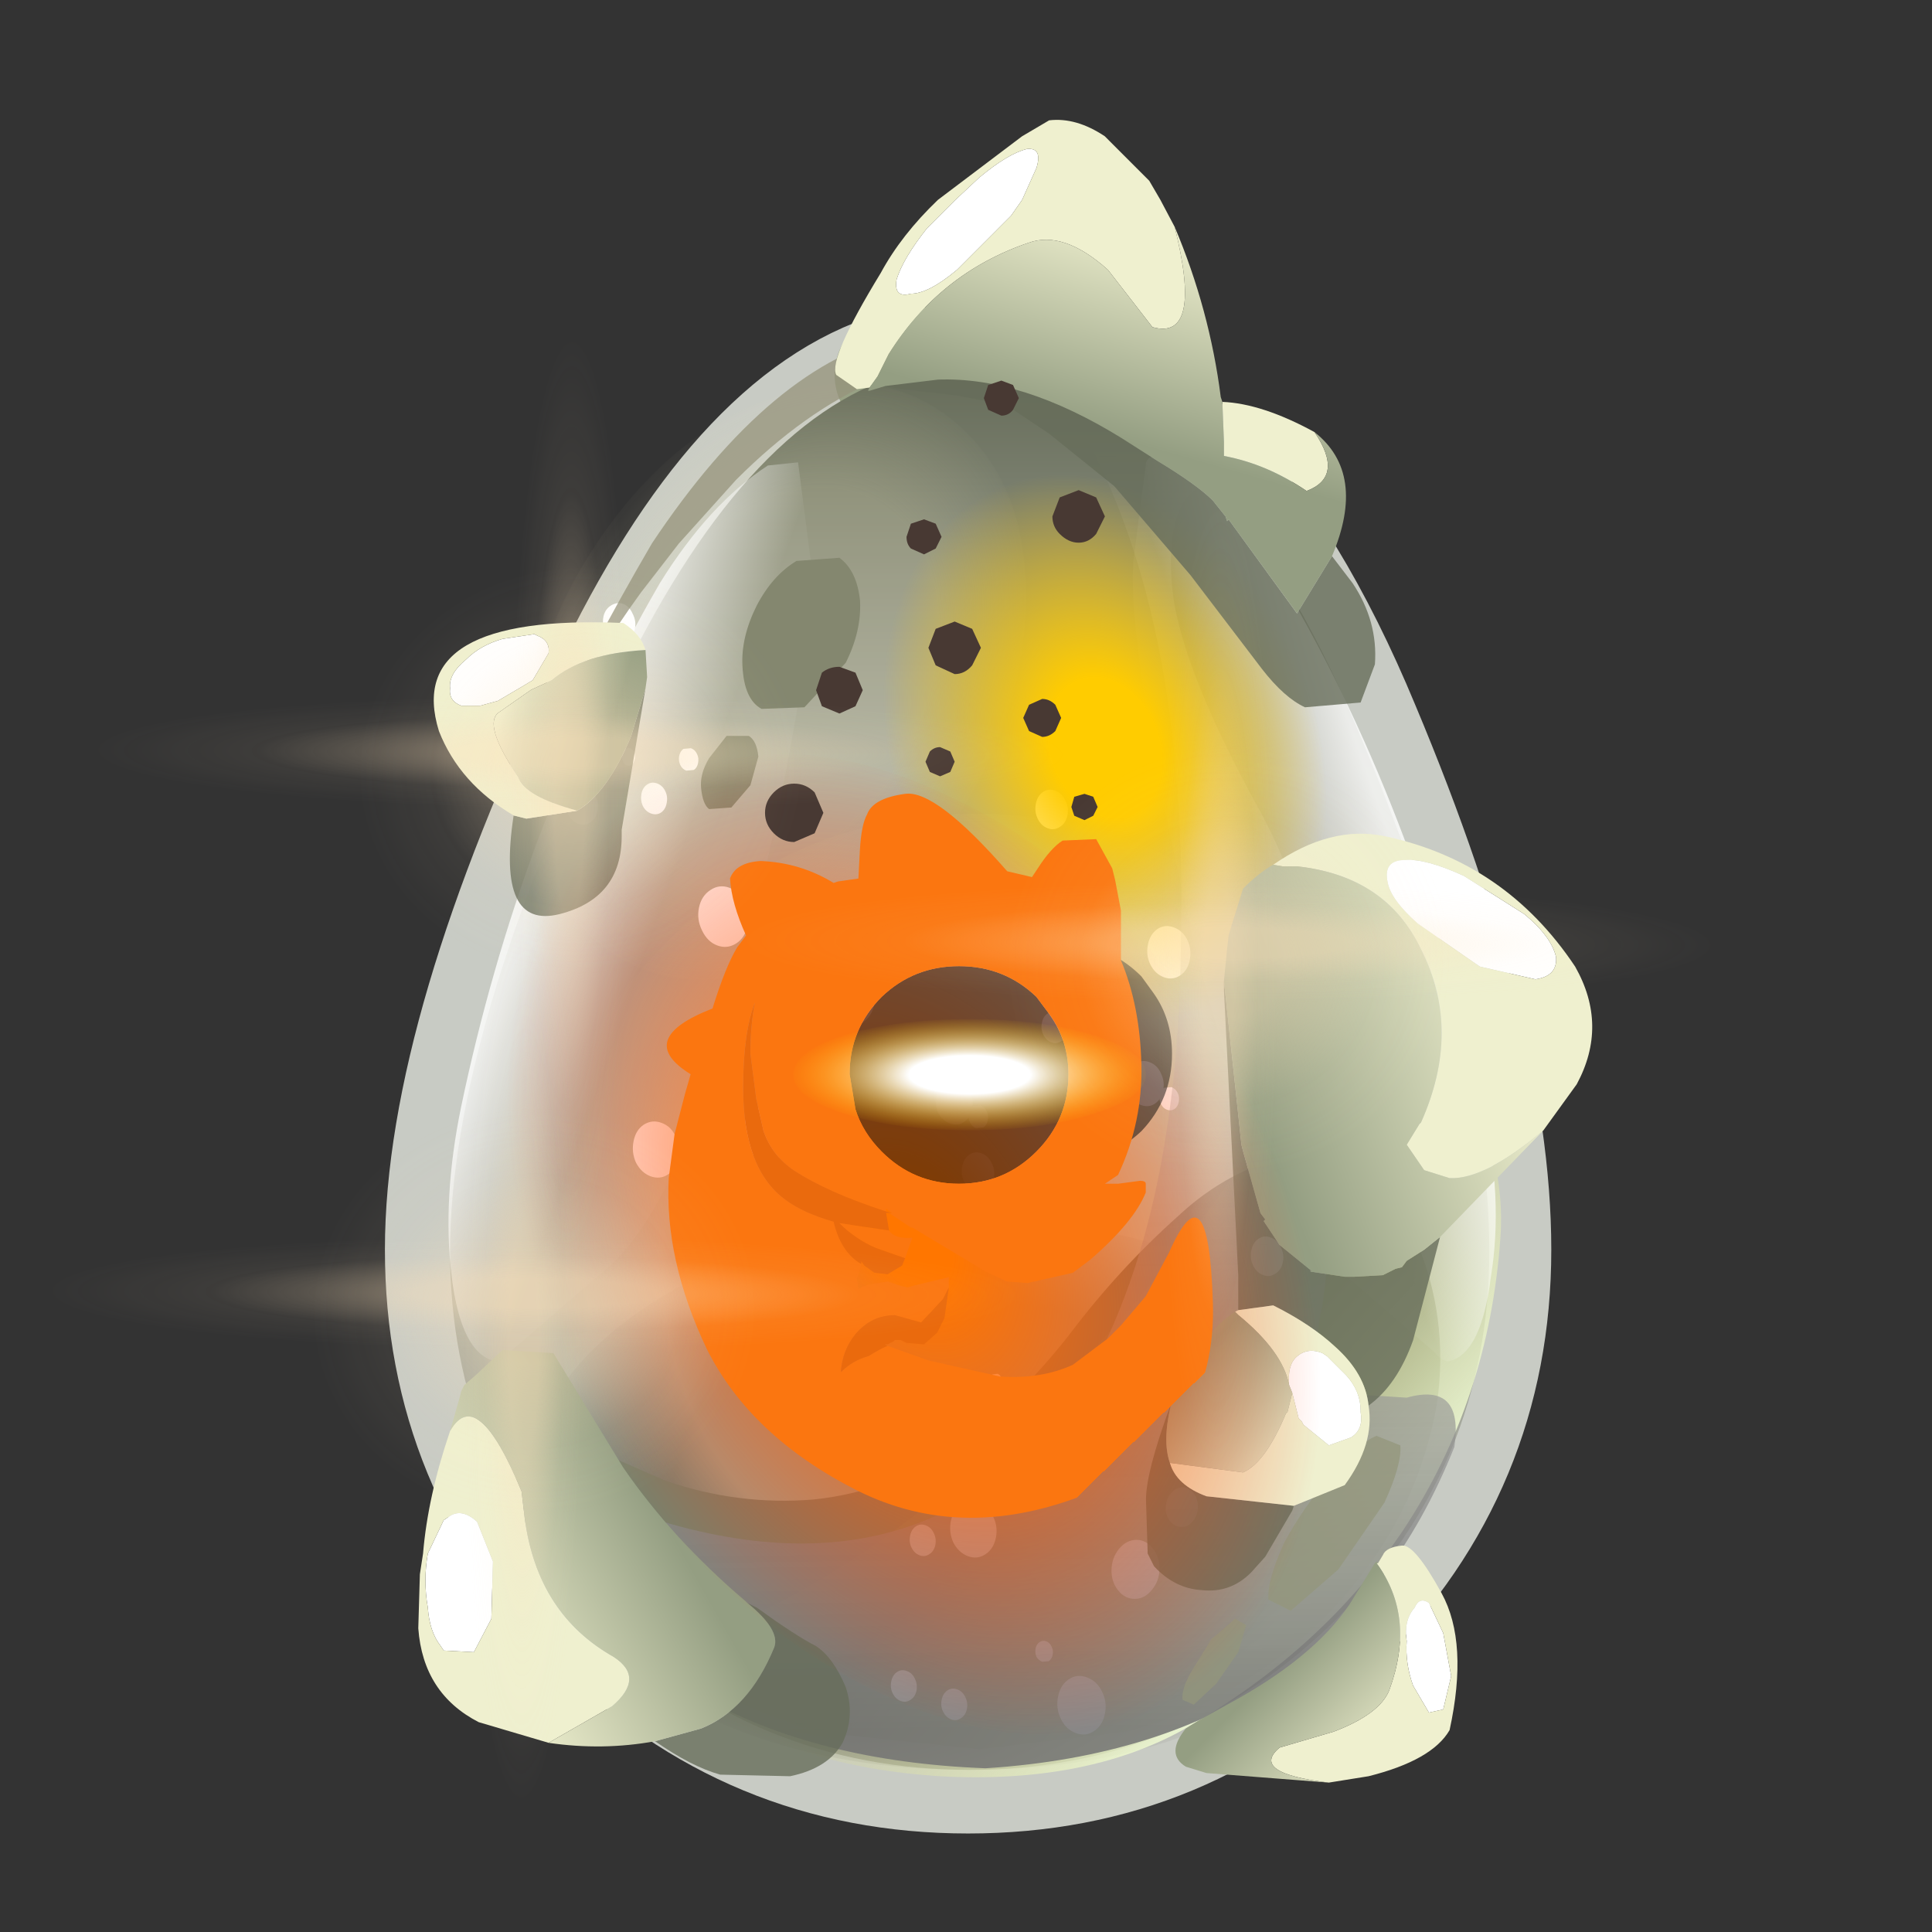<?xml version="1.0" encoding="UTF-8" standalone="no"?>
<svg xmlns:xlink="http://www.w3.org/1999/xlink" height="600.0px" width="600.0px" xmlns="http://www.w3.org/2000/svg">
  <rect width="100%" height="100%" fill="#333333" stroke="none"/>
  <g transform="matrix(10.0, 0.0, 0.0, 10.0, 0.0, 0.0)">
    <use height="60.0" transform="matrix(1.0, 0.0, 0.0, 1.0, 0.05, 0.0)" width="60.0" xlink:href="#shape0"/>
    <use height="60.0" transform="matrix(0.987, 0.0, 0.0, 0.988, 0.258, 0.526)" width="60.0" xlink:href="#sprite0"/>
  </g>
  <defs>
    <g id="shape0" transform="matrix(1.0, 0.0, 0.0, 1.0, -0.05, 0.0)">
      <path d="M0.05 0.0 L60.05 0.0 60.05 60.0 0.05 60.0 0.05 0.0" fill="#000000" fill-opacity="0.004" fill-rule="evenodd" stroke="none"/>
    </g>
    <g id="sprite0" transform="matrix(1.0, 0.0, 0.0, 1.0, 0.6, -1.95)">
      <use height="60.0" transform="matrix(1.0, 0.0, 0.0, 1.0, -0.6, 1.95)" width="60.0" xlink:href="#sprite1"/>
      <use height="48.2" transform="matrix(1.0, 0.0, 0.0, 1.0, 11.25, 10.85)" width="36.7" xlink:href="#shape2"/>
      <use height="40.1" transform="matrix(0.269, 0.235, -0.286, 0.403, 23.893, 10.059)" width="40.1" xlink:href="#shape3"/>
      <use height="41.55" transform="matrix(1.0, 0.0, 0.0, 1.0, 13.25, 15.75)" width="33.1" xlink:href="#shape4"/>
      <use height="335.55" transform="matrix(0.095, 0.0, 0.0, -0.106, 16.937, 55.941)" width="237.7" xlink:href="#sprite2"/>
      <use height="45.25" transform="matrix(1.0, 0.0, 0.0, 1.0, 15.35, 11.75)" width="29.6" xlink:href="#shape6"/>
      <use height="52.5" transform="matrix(0.198, 0.261, -0.178, 0.198, 33.383, 12.872)" width="52.5" xlink:href="#sprite3"/>
      <use height="52.25" transform="matrix(1.0, 0.0, 0.0, 1.0, 12.3, 5.2)" width="36.95" xlink:href="#shape8"/>
      <use height="46.4" transform="matrix(0.918, 0.0, 0.0, 0.918, 14.948, 13.381)" width="28.3" xlink:href="#sprite4"/>
      <use height="11.1" transform="matrix(1.0, 0.0, 0.0, 0.315, 24.1, 33.45)" width="11.1" xlink:href="#sprite5"/>
      <use height="81.5" transform="matrix(-0.385, -0.003, -0.003, 0.385, 53.6, 17.05)" width="81.5" xlink:href="#sprite6"/>
      <use height="81.5" transform="matrix(-0.385, -0.003, -0.003, 0.365, 31.75, 28.8)" width="81.5" xlink:href="#sprite6"/>
      <use height="81.5" transform="matrix(-0.385, -0.003, -0.003, 0.365, 33.2, 11.8)" width="81.5" xlink:href="#sprite6"/>
    </g>
    <g id="sprite1" transform="matrix(1.0, 0.0, 0.0, 1.0, 0.0, 0.0)">
      <use height="60.0" transform="matrix(1.0, 0.0, 0.0, 1.0, 0.0, 0.0)" width="60.0" xlink:href="#shape1"/>
    </g>
    <g id="shape1" transform="matrix(1.0, 0.0, 0.0, 1.0, 0.0, 0.0)">
      <path d="M60.0 0.0 L60.0 60.0 0.0 60.0 0.0 0.0 60.0 0.0" fill="#ffba2e" fill-opacity="0.0" fill-rule="evenodd" stroke="none"/>
    </g>
    <g id="shape2" transform="matrix(1.0, 0.0, 0.0, 1.0, -11.25, -10.85)">
      <path d="M30.35 12.85 Q37.1 13.45 41.55 23.7 45.95 33.95 45.95 40.7 45.95 47.45 41.15 52.25 36.4 57.05 29.6 57.05 22.8 57.05 18.0 52.25 13.25 47.45 13.25 40.7 13.25 33.95 18.45 23.1 22.45 14.7 27.4 13.2" fill="none" stroke="#c8cbc4" stroke-linecap="round" stroke-linejoin="round" stroke-width="4.0"/>
      <path d="M27.4 13.2 L30.35 12.85 Z" fill="none" stroke="#949e82" stroke-linecap="round" stroke-linejoin="round" stroke-width="4.0"/>
      <path d="M46.0 40.75 Q46.0 47.45 41.2 52.3 36.4 57.05 29.65 57.05 22.9 57.05 18.05 52.3 13.3 47.45 13.3 40.75 13.3 33.95 18.5 23.1 22.5 14.7 27.45 13.2 L30.35 12.85 Q37.1 13.45 41.6 23.75 46.0 33.95 46.0 40.75" fill="url(#gradient0)" fill-rule="evenodd" stroke="none"/>
      <path d="M39.4 42.25 Q43.45 44.8 43.45 48.4 43.45 51.95 39.4 54.55 35.4 57.05 29.65 57.05 23.85 57.05 19.85 54.55 15.75 51.95 15.75 48.4 15.75 44.8 19.85 42.25 23.85 39.75 29.65 39.75 35.4 39.75 39.4 42.25" fill="url(#gradient1)" fill-rule="evenodd" stroke="none"/>
      <path d="M29.85 27.0 Q35.65 27.0 39.75 31.15 43.8 35.3 43.8 41.2 43.8 47.1 39.75 51.25 35.65 55.45 29.85 55.45 24.1 55.45 20.0 51.25 15.9 47.1 15.9 41.2 15.9 35.3 20.0 31.15 24.1 27.0 29.85 27.0" fill="url(#gradient2)" fill-rule="evenodd" stroke="none"/>
      <path d="M15.45 46.75 L15.65 46.5 Q16.7 46.05 17.65 46.9 L20.05 47.95 Q22.35 48.75 24.75 48.55 27.15 48.3 29.2 46.9 31.2 45.4 32.8 43.35 34.35 41.3 36.2 39.65 37.8 38.15 39.85 37.7 L41.0 37.75 Q42.75 38.4 43.65 40.3 44.75 42.8 44.35 45.55 43.9 48.1 42.5 50.2 41.05 52.35 39.05 53.75 37.0 55.25 34.55 55.85 L29.95 56.4 25.2 55.9 Q22.85 55.3 20.75 54.1 18.65 52.9 17.05 50.9 L16.05 49.65 Q15.1 48.3 15.45 46.75" fill="#7c806a" fill-rule="evenodd" stroke="none"/>
    </g>
    <linearGradient gradientTransform="matrix(0.0, -0.027, 0.02, 0.0, 29.6, 34.9)" gradientUnits="userSpaceOnUse" id="gradient0" spreadMethod="pad" x1="-819.2" x2="819.2">
      <stop offset="0.71" stop-color="#a5a89c"/>
      <stop offset="1.0" stop-color="#656b58"/>
    </linearGradient>
    <radialGradient cx="0" cy="0" gradientTransform="matrix(0.017, 0.0, 0.0, 0.011, 29.55, 48.3)" gradientUnits="userSpaceOnUse" id="gradient1" r="819.2" spreadMethod="pad">
      <stop offset="0.663" stop-color="#424036" stop-opacity="0.8"/>
      <stop offset="0.988" stop-color="#424036" stop-opacity="0.047"/>
    </radialGradient>
    <radialGradient cx="0" cy="0" gradientTransform="matrix(0.017, 0.0, 0.0, 0.018, 29.85, 41.2)" gradientUnits="userSpaceOnUse" id="gradient2" r="819.2" spreadMethod="pad">
      <stop offset="0.71" stop-color="#ebefce" stop-opacity="0.502"/>
      <stop offset="1.0" stop-color="#dddfbd" stop-opacity="0.0"/>
    </radialGradient>
    <g id="shape3" transform="matrix(1.0, 0.0, 0.0, 1.0, 20.05, 20.05)">
      <path d="M14.15 -14.2 Q20.05 -8.3 20.05 0.0 20.05 8.3 14.15 14.15 8.3 20.05 0.0 20.05 -8.3 20.05 -14.2 14.15 -20.05 8.3 -20.05 0.0 -20.05 -8.3 -14.2 -14.2 -8.3 -20.05 0.0 -20.05 8.3 -20.05 14.15 -14.2" fill="url(#gradient3)" fill-rule="evenodd" stroke="none"/>
    </g>
    <radialGradient cx="0" cy="0" gradientTransform="matrix(0.025, 0.0, 0.0, 0.025, 0.0, 0.0)" gradientUnits="userSpaceOnUse" id="gradient3" r="819.2" spreadMethod="pad">
      <stop offset="0.635" stop-color="#fbf1bf" stop-opacity="0.188"/>
      <stop offset="1.0" stop-color="#fbf1bf" stop-opacity="0.012"/>
    </radialGradient>
    <g id="shape4" transform="matrix(1.0, 0.0, 0.0, 1.0, -13.25, -15.75)">
      <path d="M36.35 55.8 Q33.25 57.5 28.7 57.25 24.15 56.95 21.3 54.95 20.7 54.6 20.5 53.9 20.3 53.2 20.85 53.0 27.2 50.8 33.8 43.55 40.0 36.75 40.45 32.4 40.65 30.6 41.6 30.85 42.55 31.1 43.7 32.8 46.6 36.85 46.35 40.3 46.0 45.4 43.3 49.5 40.75 53.3 36.35 55.8" fill="url(#gradient4)" fill-rule="evenodd" stroke="none"/>
      <path d="M43.35 27.85 Q44.9 31.9 45.8 36.2 46.45 39.1 46.05 41.55 45.75 43.95 44.75 44.2 44.55 44.25 44.25 43.9 L41.35 41.4 Q38.7 39.3 36.6 30.6 34.6 21.8 34.8 19.05 L35.2 15.95 Q35.35 15.55 36.1 16.05 38.05 17.25 39.5 19.75 41.7 23.45 43.35 27.85" fill="url(#gradient5)" fill-rule="evenodd" stroke="none"/>
      <path d="M23.3 16.05 L24.25 15.95 24.65 19.05 Q24.85 21.8 22.8 30.6 20.75 39.3 18.1 41.4 L15.2 43.9 Q14.85 44.25 14.7 44.2 13.65 43.95 13.35 41.55 13.05 39.1 13.65 36.2 14.55 31.9 16.05 27.85 17.75 23.45 19.9 19.75 21.45 17.25 23.3 16.05" fill="url(#gradient6)" fill-rule="evenodd" stroke="none"/>
      <path d="M22.5 22.35 Q22.45 21.45 22.95 20.45 23.45 19.5 24.2 19.05 L25.55 18.95 Q26.1 19.35 26.2 20.3 26.25 21.25 25.75 22.25 L24.45 23.65 23.1 23.7 Q22.55 23.4 22.5 22.35 M21.45 26.85 Q21.25 26.7 21.2 26.2 21.15 25.75 21.45 25.25 L22.0 24.55 22.7 24.55 Q22.95 24.7 23.0 25.2 L22.75 26.1 22.15 26.8 21.45 26.85" fill="#84876f" fill-rule="evenodd" stroke="none"/>
    </g>
    <linearGradient gradientTransform="matrix(0.006, 0.007, -0.013, 0.014, 35.65, 47.25)" gradientUnits="userSpaceOnUse" id="gradient4" spreadMethod="pad" x1="-819.2" x2="819.2">
      <stop offset="0.314" stop-color="#d8d87c" stop-opacity="0.047"/>
      <stop offset="0.91" stop-color="#f3ffd4" stop-opacity="0.8"/>
    </linearGradient>
    <linearGradient gradientTransform="matrix(0.005, 0.002, 0.006, 0.017, 41.15, 31.05)" gradientUnits="userSpaceOnUse" id="gradient5" spreadMethod="pad" x1="-819.2" x2="819.2">
      <stop offset="0.314" stop-color="#ffffff" stop-opacity="0.047"/>
      <stop offset="0.91" stop-color="#ffffff" stop-opacity="0.8"/>
    </linearGradient>
    <linearGradient gradientTransform="matrix(-0.005, 0.002, -0.006, 0.017, 18.25, 31.05)" gradientUnits="userSpaceOnUse" id="gradient6" spreadMethod="pad" x1="-819.2" x2="819.2">
      <stop offset="0.314" stop-color="#ffffff" stop-opacity="0.047"/>
      <stop offset="0.91" stop-color="#ffffff" stop-opacity="0.8"/>
    </linearGradient>
    <g id="sprite2" transform="matrix(1.0, 0.0, 0.0, 1.0, 118.85, 167.75)">
      <use height="335.55" transform="matrix(1.0, 0.0, 0.0, 1.0, -118.85, -167.75)" width="237.7" xlink:href="#shape5"/>
    </g>
    <g id="shape5" transform="matrix(1.0, 0.0, 0.0, 1.0, 118.85, 167.75)">
      <path d="M75.6 -112.55 Q73.3 -109.95 70.1 -110.0 66.9 -110.05 64.45 -112.65 62.05 -115.3 61.95 -118.8 61.8 -122.35 64.1 -124.95 66.4 -127.55 69.7 -127.5 72.9 -127.5 75.3 -124.85 77.75 -122.25 77.85 -118.7 77.9 -115.15 75.6 -112.55" fill="#ffffff" fill-rule="evenodd" stroke="none"/>
      <path d="M33.1 -71.15 Q31.3 -70.55 29.8 -71.45 28.35 -72.3 27.9 -74.2 27.5 -76.1 28.35 -77.8 29.25 -79.45 31.05 -80.05 L34.35 -79.8 Q35.85 -78.9 36.25 -77.0 36.7 -75.1 35.8 -73.45 34.9 -71.75 33.1 -71.15" fill="#ffffff" fill-rule="evenodd" stroke="none"/>
      <path d="M53.85 -150.8 Q50.55 -149.7 47.8 -151.35 45.05 -152.95 44.25 -156.45 43.45 -159.95 45.15 -163.05 46.8 -166.2 50.1 -167.3 53.4 -168.4 56.15 -166.7 58.95 -165.1 59.75 -161.6 60.55 -158.1 58.8 -155.0 57.15 -151.9 53.85 -150.8" fill="#ffffff" fill-rule="evenodd" stroke="none"/>
      <path d="M0.4 -105.7 Q-1.35 -105.1 -2.85 -106.0 -4.35 -106.9 -4.75 -108.75 -5.2 -110.65 -4.3 -112.3 -3.35 -114.0 -1.6 -114.6 0.15 -115.15 1.6 -114.25 3.15 -113.4 3.6 -111.5 4.0 -109.65 3.05 -107.95 2.15 -106.25 0.4 -105.7" fill="#ffffff" fill-rule="evenodd" stroke="none"/>
      <path d="M10.85 -154.35 Q9.1 -153.75 7.6 -154.65 6.1 -155.55 5.7 -157.4 5.25 -159.3 6.15 -160.95 7.1 -162.65 8.85 -163.25 10.6 -163.8 12.05 -162.9 13.6 -162.05 14.05 -160.15 14.45 -158.3 13.5 -156.6 12.6 -154.9 10.85 -154.35" fill="#ffffff" fill-rule="evenodd" stroke="none"/>
      <path d="M-5.85 -148.9 Q-7.6 -148.3 -9.1 -149.2 -10.6 -150.1 -11.0 -151.95 -11.45 -153.85 -10.55 -155.5 -9.6 -157.2 -7.85 -157.8 -6.1 -158.35 -4.65 -157.45 -3.1 -156.6 -2.65 -154.7 -2.25 -152.85 -3.2 -151.15 -4.1 -149.45 -5.85 -148.9" fill="#ffffff" fill-rule="evenodd" stroke="none"/>
      <path d="M24.2 -60.75 L22.5 -60.95 Q21.75 -61.5 21.5 -62.55 21.25 -63.65 21.7 -64.55 22.15 -65.5 23.05 -65.8 23.9 -66.1 24.65 -65.55 25.4 -65.05 25.65 -63.95 25.9 -62.9 25.45 -61.95 25.05 -61.05 24.2 -60.75" fill="#ffffff" fill-rule="evenodd" stroke="none"/>
      <path d="M18.95 4.6 Q16.7 5.35 14.9 4.25 13.05 3.15 12.5 0.8 11.95 -1.6 13.1 -3.7 14.2 -5.8 16.45 -6.55 18.55 -7.25 20.4 -6.15 22.4 -5.1 22.95 -2.7 23.5 -0.35 22.2 1.8 21.05 3.9 18.95 4.6" fill="#ffffff" fill-rule="evenodd" stroke="none"/>
      <path d="M32.3 -7.85 Q30.25 -7.2 28.55 -8.2 26.9 -9.2 26.4 -11.35 25.9 -13.5 26.95 -15.4 27.95 -17.25 30.0 -17.9 31.9 -18.55 33.6 -17.6 35.35 -16.6 35.85 -14.45 36.35 -12.3 35.2 -10.4 34.2 -8.5 32.3 -7.85" fill="#ffffff" fill-rule="evenodd" stroke="none"/>
      <path d="M-48.35 3.15 Q-45.6 4.75 -44.8 8.1 -44.05 11.45 -45.8 14.4 -47.35 17.5 -50.45 18.55 -53.6 19.6 -56.4 17.9 -58.95 16.4 -59.7 13.05 -60.5 9.7 -58.95 6.65 -57.2 3.7 -54.05 2.65 -50.95 1.6 -48.35 3.15" fill="#ffffff" fill-rule="evenodd" stroke="none"/>
      <path d="M-0.7 -86.4 Q-1.9 -86.0 -3.05 -86.65 -3.9 -87.2 -4.2 -88.5 -4.5 -89.75 -4.0 -90.95 -3.3 -92.05 -2.1 -92.45 L0.05 -92.3 Q1.15 -91.6 1.45 -90.35 1.75 -89.05 1.0 -88.0 0.5 -86.8 -0.7 -86.4" fill="#ffffff" fill-rule="evenodd" stroke="none"/>
      <path d="M-0.65 -63.55 L-2.25 -63.7 Q-3.0 -64.1 -3.25 -65.05 -3.45 -66.05 -3.0 -66.85 -2.55 -67.7 -1.65 -68.0 L0.0 -67.85 Q0.75 -67.45 0.95 -66.45 1.2 -65.5 0.75 -64.7 0.25 -63.85 -0.65 -63.55" fill="#ffffff" fill-rule="evenodd" stroke="none"/>
      <path d="M18.0 -99.0 Q14.9 -97.95 12.1 -99.55 9.5 -101.1 8.75 -104.4 8.0 -107.75 9.55 -110.8 11.3 -113.8 14.4 -114.85 17.55 -115.85 20.15 -114.3 22.9 -112.7 23.65 -109.35 24.4 -106.05 22.7 -103.05 21.15 -100.0 18.0 -99.0" fill="#ffffff" fill-rule="evenodd" stroke="none"/>
      <path d="M36.8 -142.2 Q36.55 -143.5 37.05 -144.65 37.8 -145.75 39.0 -146.15 L41.1 -146.0 Q42.2 -145.35 42.45 -144.05 42.75 -142.8 42.1 -141.7 41.55 -140.5 40.35 -140.1 39.15 -139.7 38.05 -140.35 37.1 -140.95 36.8 -142.2" fill="#ffffff" fill-rule="evenodd" stroke="none"/>
      <path d="M11.3 26.2 Q8.75 27.05 6.55 25.75 4.5 24.55 3.9 21.85 3.3 19.15 4.5 16.7 5.85 14.35 8.4 13.5 10.95 12.65 13.0 13.85 15.2 15.15 15.8 17.85 16.4 20.55 15.05 22.9 13.85 25.35 11.3 26.2" fill="#ffffff" fill-rule="evenodd" stroke="none"/>
      <path d="M-23.2 61.3 Q-26.8 62.5 -30.1 60.45 -33.25 58.65 -34.15 54.8 -35.0 51.0 -33.1 47.3 -31.05 43.75 -27.45 42.55 -23.85 41.35 -20.75 43.2 -17.4 45.15 -16.55 48.95 -15.65 52.8 -17.75 56.35 -19.6 60.1 -23.2 61.3" fill="#ffffff" fill-rule="evenodd" stroke="none"/>
      <path d="M-25.0 -13.45 L-26.9 -13.65 Q-27.85 -14.2 -28.1 -15.3 -28.35 -16.4 -27.8 -17.45 -27.25 -18.5 -26.2 -18.85 L-24.25 -18.6 Q-23.3 -18.05 -23.05 -16.95 -22.8 -15.85 -23.35 -14.8 -23.95 -13.75 -25.0 -13.45" fill="#ffffff" fill-rule="evenodd" stroke="none"/>
      <path d="M18.55 18.8 L16.1 18.6 Q15.0 17.95 14.65 16.5 14.35 15.05 15.05 13.8 15.7 12.55 17.05 12.1 L19.55 12.3 Q20.65 12.95 20.95 14.4 21.3 15.85 20.6 17.1 19.9 18.35 18.55 18.8" fill="#ffffff" fill-rule="evenodd" stroke="none"/>
      <path d="M-95.9 160.25 Q-95.4 162.45 -96.65 164.6 -97.75 166.85 -99.85 167.55 -101.9 168.2 -103.95 167.0 -105.85 165.9 -106.35 163.7 -106.85 161.45 -105.75 159.2 -104.45 157.1 -102.4 156.45 -100.3 155.75 -98.45 156.8 -96.4 158.0 -95.9 160.25" fill="#ffffff" fill-rule="evenodd" stroke="none"/>
      <path d="M-74.7 77.45 Q-75.5 73.95 -73.65 70.65 -71.85 67.3 -68.6 66.25 -65.3 65.15 -62.3 66.9 -59.4 68.6 -58.6 72.1 -57.8 75.6 -59.55 78.95 -61.4 82.3 -64.7 83.4 -67.95 84.45 -70.9 82.7 -73.9 80.95 -74.7 77.45" fill="#ffffff" fill-rule="evenodd" stroke="none"/>
      <path d="M-15.95 -24.2 Q-16.4 -26.1 -15.55 -27.95 -14.45 -29.65 -12.65 -30.25 L-9.4 -30.0 Q-7.75 -29.0 -7.3 -27.1 -6.9 -25.2 -7.9 -23.5 -8.8 -21.65 -10.6 -21.05 -12.4 -20.45 -14.05 -21.45 -15.55 -22.3 -15.95 -24.2" fill="#ffffff" fill-rule="evenodd" stroke="none"/>
      <path d="M42.75 -67.35 L45.25 -67.15 Q46.35 -66.5 46.65 -65.1 47.0 -63.65 46.3 -62.4 45.65 -61.15 44.3 -60.7 L41.8 -60.9 Q40.75 -61.55 40.4 -63.0 40.1 -64.4 40.75 -65.65 41.4 -66.9 42.75 -67.35" fill="#ffffff" fill-rule="evenodd" stroke="none"/>
      <path d="M89.1 -96.15 Q87.55 -94.4 85.4 -94.4 83.25 -94.45 81.6 -96.25 79.95 -98.05 79.9 -100.35 79.85 -102.75 81.4 -104.5 82.9 -106.15 85.05 -106.15 87.25 -106.25 88.9 -104.45 90.55 -102.65 90.55 -100.2 90.6 -97.8 89.1 -96.15" fill="#ffffff" fill-rule="evenodd" stroke="none"/>
      <path d="M-65.3 -23.15 Q-66.35 -22.8 -67.2 -23.35 -68.15 -23.9 -68.4 -25.0 -68.65 -26.1 -68.1 -27.15 -67.55 -28.2 -66.5 -28.55 -65.45 -28.85 -64.55 -28.3 -63.6 -27.75 -63.35 -26.65 -63.1 -25.55 -63.65 -24.5 -64.25 -23.45 -65.3 -23.15" fill="#ffffff" fill-rule="evenodd" stroke="none"/>
      <path d="M-70.45 20.5 Q-72.7 21.25 -74.5 20.15 -76.35 19.05 -76.9 16.7 -77.45 14.3 -76.3 12.2 -75.2 10.1 -72.95 9.35 -70.85 8.65 -69.0 9.75 -67.0 10.8 -66.45 13.2 -65.9 15.55 -67.2 17.7 -68.35 19.8 -70.45 20.5" fill="#ffffff" fill-rule="evenodd" stroke="none"/>
      <path d="M-87.1 13.65 Q-90.2 14.7 -93.0 13.1 -95.6 11.55 -96.35 8.25 -97.1 4.9 -95.55 1.85 -93.8 -1.15 -90.7 -2.2 -87.55 -3.2 -84.95 -1.65 -82.2 -0.05 -81.45 3.3 -80.7 6.6 -82.4 9.6 -83.95 12.65 -87.1 13.65" fill="#ffffff" fill-rule="evenodd" stroke="none"/>
      <path d="M75.05 -45.05 Q72.8 -44.3 71.0 -45.4 69.15 -46.5 68.6 -48.85 68.05 -51.25 69.2 -53.35 70.3 -55.45 72.55 -56.2 74.65 -56.9 76.5 -55.8 78.5 -54.75 79.05 -52.35 79.6 -50.0 78.3 -47.85 77.15 -45.75 75.05 -45.05" fill="#ffffff" fill-rule="evenodd" stroke="none"/>
      <path d="M74.55 31.65 Q72.0 32.5 69.8 31.2 67.75 30.0 67.15 27.3 66.55 24.6 67.75 22.15 69.1 19.8 71.65 18.95 74.2 18.1 76.25 19.3 78.45 20.6 79.05 23.3 79.65 26.0 78.3 28.35 77.1 30.8 74.55 31.65" fill="#ffffff" fill-rule="evenodd" stroke="none"/>
      <path d="M81.8 24.25 L79.35 24.05 Q78.25 23.4 77.9 21.95 77.6 20.5 78.3 19.25 78.95 18.0 80.3 17.55 81.65 17.1 82.8 17.75 83.9 18.4 84.2 19.85 84.55 21.3 83.85 22.55 83.15 23.8 81.8 24.25" fill="#ffffff" fill-rule="evenodd" stroke="none"/>
      <path d="M74.4 -44.85 Q72.15 -44.1 70.35 -45.2 68.5 -46.3 67.95 -48.65 67.4 -51.05 68.55 -53.15 69.65 -55.25 71.9 -56.0 74.0 -56.7 75.85 -55.6 77.85 -54.55 78.4 -52.15 78.95 -49.8 77.65 -47.65 76.5 -45.55 74.4 -44.85" fill="#ffffff" fill-rule="evenodd" stroke="none"/>
      <path d="M114.7 -20.35 Q112.45 -19.6 110.65 -20.7 108.8 -21.8 108.25 -24.15 107.7 -26.55 108.85 -28.65 109.95 -30.75 112.2 -31.5 114.3 -32.2 116.15 -31.1 118.15 -30.05 118.7 -27.65 119.25 -25.3 117.95 -23.15 116.8 -21.05 114.7 -20.35" fill="#ffffff" fill-rule="evenodd" stroke="none"/>
      <path d="M85.95 -31.5 L88.45 -31.3 Q89.55 -30.65 89.85 -29.25 90.2 -27.8 89.5 -26.55 88.85 -25.3 87.5 -24.85 L85.0 -25.05 Q83.95 -25.7 83.6 -27.15 83.3 -28.55 83.95 -29.8 84.6 -31.05 85.95 -31.5" fill="#ffffff" fill-rule="evenodd" stroke="none"/>
      <path d="M-15.2 80.4 Q-17.45 81.15 -19.25 80.05 -21.1 78.95 -21.65 76.6 -22.2 74.2 -21.05 72.1 -19.95 70.0 -17.7 69.25 -15.6 68.55 -13.75 69.65 -11.75 70.7 -11.2 73.1 -10.65 75.45 -11.95 77.6 -13.1 79.7 -15.2 80.4" fill="#ffffff" fill-rule="evenodd" stroke="none"/>
      <path d="M44.05 46.4 Q42.3 47.0 40.8 46.1 39.3 45.2 38.9 43.35 38.45 41.45 39.35 39.8 40.3 38.1 42.05 37.5 43.8 36.95 45.25 37.85 46.8 38.7 47.25 40.6 47.65 42.45 46.7 44.15 45.8 45.85 44.05 46.4" fill="#ffffff" fill-rule="evenodd" stroke="none"/>
      <path d="M-108.25 106.15 Q-107.75 108.35 -109.0 110.5 -110.1 112.75 -112.2 113.45 -114.25 114.1 -116.3 112.9 -118.2 111.8 -118.7 109.6 -119.2 107.35 -118.1 105.1 -116.8 103.0 -114.75 102.35 -112.65 101.65 -110.8 102.7 -108.75 103.9 -108.25 106.15" fill="#ffffff" fill-rule="evenodd" stroke="none"/>
      <path d="M-88.55 114.3 Q-90.35 114.9 -91.85 114.0 -93.3 113.15 -93.75 111.25 -94.15 109.35 -93.3 107.65 -92.4 106.0 -90.6 105.4 -88.8 104.8 -87.3 105.65 -85.8 106.55 -85.4 108.45 -84.95 110.35 -85.85 112.0 -86.75 113.7 -88.55 114.3" fill="#ffffff" fill-rule="evenodd" stroke="none"/>
      <path d="M-97.4 124.7 Q-98.3 125.0 -99.1 124.5 -99.85 123.95 -100.1 122.9 -100.35 121.8 -99.9 120.9 -99.45 119.95 -98.55 119.65 -97.7 119.35 -96.95 119.9 -96.2 120.4 -95.95 121.5 -95.7 122.55 -96.15 123.5 -96.55 124.4 -97.4 124.7" fill="#ffffff" fill-rule="evenodd" stroke="none"/>
      <path d="M-78.9 118.1 L-76.4 118.3 Q-75.3 118.95 -75.0 120.35 -74.65 121.8 -75.35 123.05 -76.0 124.3 -77.35 124.75 L-79.85 124.55 Q-80.9 123.9 -81.25 122.45 -81.55 121.05 -80.9 119.8 -80.25 118.55 -78.9 118.1" fill="#ffffff" fill-rule="evenodd" stroke="none"/>
      <path d="M82.6 71.6 Q79.7 72.6 77.2 71.15 74.7 69.65 74.0 66.5 73.3 63.4 74.8 60.6 76.35 57.85 79.25 56.85 82.2 55.9 84.65 57.35 87.15 58.8 87.85 61.9 88.55 65.05 87.05 67.9 85.55 70.65 82.6 71.6" fill="#ffffff" fill-rule="evenodd" stroke="none"/>
      <path d="M44.95 124.35 Q43.9 124.7 43.05 124.15 42.1 123.6 41.85 122.5 41.6 121.4 42.15 120.35 42.7 119.3 43.75 118.95 44.8 118.65 45.7 119.2 46.65 119.75 46.9 120.85 47.15 121.95 46.6 123.0 46.0 124.05 44.95 124.35" fill="#ffffff" fill-rule="evenodd" stroke="none"/>
      <path d="M53.85 113.6 Q53.4 111.7 54.25 109.85 55.35 108.15 57.15 107.55 58.95 106.95 60.4 107.8 62.05 108.8 62.5 110.7 62.9 112.6 61.9 114.3 61.0 116.15 59.2 116.75 57.4 117.35 55.75 116.35 54.25 115.5 53.85 113.6" fill="#ffffff" fill-rule="evenodd" stroke="none"/>
      <path d="M43.35 112.15 Q41.1 112.9 39.3 111.8 37.45 110.7 36.9 108.35 36.35 105.95 37.5 103.85 38.6 101.75 40.85 101.0 42.95 100.3 44.8 101.4 46.8 102.45 47.35 104.85 47.9 107.2 46.6 109.35 45.45 111.45 43.35 112.15" fill="#ffffff" fill-rule="evenodd" stroke="none"/>
    </g>
    <g id="shape6" transform="matrix(1.0, 0.0, 0.0, 1.0, -15.35, -11.75)">
      <path d="M43.4 45.35 Q45.2 44.85 44.9 46.9 41.15 56.3 30.15 57.0 19.5 56.6 15.5 48.7 15.1 47.65 15.75 47.7 L16.4 47.85 16.5 47.9 Q26.95 52.8 32.6 45.9 36.25 40.65 36.3 30.75 36.5 20.05 32.6 13.95 34.85 14.7 36.95 16.7 35.85 17.2 36.0 19.65 36.15 22.15 38.75 26.85 42.05 32.85 40.75 42.45 40.25 44.7 41.0 45.2 L43.4 45.35" fill="url(#gradient7)" fill-rule="evenodd" stroke="none"/>
      <path d="M27.5 13.05 L26.65 13.4 Q24.45 14.35 22.3 16.5 L20.5 18.5 19.3 20.05 Q17.85 22.05 16.45 24.6 17.55 22.1 19.65 18.5 23.45 12.8 27.5 11.95 29.6 11.35 31.65 12.75 L27.5 13.05" fill="#96937c" fill-opacity="0.753" fill-rule="evenodd" stroke="none"/>
      <path d="M43.2 46.85 Q43.25 47.45 42.7 48.65 L41.25 50.75 39.75 52.05 39.05 51.7 Q39.0 51.1 39.55 49.9 40.15 48.8 41.0 47.8 41.85 46.8 42.45 46.55 L43.2 46.85 M36.6 54.0 L37.25 52.95 38.0 52.3 38.35 52.5 38.1 53.35 37.4 54.35 36.7 55.0 36.35 54.85 Q36.3 54.55 36.6 54.0" fill="#93967c" fill-opacity="0.753" fill-rule="evenodd" stroke="none"/>
    </g>
    <linearGradient gradientTransform="matrix(-3.0E-4, -0.025, 0.026, -3.0E-4, 30.1, 35.3)" gradientUnits="userSpaceOnUse" id="gradient7" spreadMethod="pad" x1="-819.2" x2="819.2">
      <stop offset="0.0" stop-color="#727272" stop-opacity="0.847"/>
      <stop offset="0.992" stop-color="#ffffff" stop-opacity="0.0"/>
    </linearGradient>
    <g id="sprite3" transform="matrix(1.0, 0.0, 0.0, 1.0, 26.25, 26.25)">
      <use height="52.5" transform="matrix(1.0, 0.0, 0.0, 1.0, -26.25, -26.25)" width="52.5" xlink:href="#shape7"/>
    </g>
    <g id="shape7" transform="matrix(1.0, 0.0, 0.0, 1.0, 26.25, 26.25)">
      <path d="M18.55 18.55 Q10.85 26.25 0.0 26.25 -10.85 26.25 -18.55 18.55 -26.25 10.85 -26.25 0.0 -26.25 -10.85 -18.55 -18.55 -10.85 -26.25 0.0 -26.25 10.85 -26.25 18.55 -18.55 26.25 -10.85 26.25 0.0 26.25 10.85 18.55 18.55" fill="url(#gradient8)" fill-rule="evenodd" stroke="none"/>
    </g>
    <radialGradient cx="0" cy="0" gradientTransform="matrix(0.032, 0.0, 0.0, 0.032, 0.0, 0.0)" gradientUnits="userSpaceOnUse" id="gradient8" r="819.2" spreadMethod="pad">
      <stop offset="0.255" stop-color="#ffcc00"/>
      <stop offset="1.0" stop-color="#ffc900" stop-opacity="0.0"/>
    </radialGradient>
    <g id="shape8" transform="matrix(1.0, 0.0, 0.0, 1.0, -12.3, -5.2)">
      <path d="M41.05 18.9 L41.7 19.75 Q42.5 20.95 42.4 22.3 L41.95 23.5 40.2 23.65 Q39.55 23.35 38.85 22.45 L36.6 19.5 34.2 16.7 32.15 15.05 30.8 14.15 29.25 13.85 27.5 13.65 27.0 13.55 28.65 13.35 Q31.3 13.25 34.45 15.2 L35.55 15.9 Q36.8 16.65 37.3 17.15 L37.7 17.65 37.75 17.8 37.8 17.75 39.95 20.7 41.05 18.9 M37.65 32.25 L38.2 37.4 38.25 37.6 38.8 39.55 38.95 39.75 38.9 39.8 39.4 40.55 40.45 41.4 41.45 41.55 41.75 41.55 42.65 41.5 43.05 41.3 43.25 41.25 43.4 41.05 43.95 40.7 44.45 40.3 43.6 43.55 Q43.1 44.95 42.2 45.6 42.1 44.6 41.15 43.75 40.4 43.05 39.2 42.45 L38.1 42.6 38.1 41.5 37.65 32.55 37.65 32.25 M35.95 47.4 Q36.15 48.1 37.1 48.45 L39.85 48.75 39.8 48.9 38.95 50.35 38.5 50.85 Q37.85 51.5 36.95 51.4 36.1 51.35 35.45 50.65 L35.25 50.25 35.2 48.65 Q35.15 47.8 36.0 45.5 35.7 46.7 35.95 47.4 M17.3 26.9 Q18.25 26.35 19.0 24.55 L19.45 23.05 18.7 27.5 18.7 27.7 Q18.7 29.65 16.75 30.15 14.75 30.65 15.3 27.05 L15.7 27.15 17.3 26.9 M19.75 56.15 L21.2 55.75 Q22.7 55.15 23.5 53.2 23.7 52.65 22.65 51.8 L22.95 51.95 Q24.2 52.85 24.8 53.15 25.35 53.5 25.75 54.45 26.05 55.35 25.65 56.2 25.2 57.0 24.0 57.25 L21.8 57.2 Q20.9 56.95 19.75 56.15 M40.45 41.4 L40.35 41.35 40.4 41.4 40.45 41.4" fill="#676d5a" fill-opacity="0.8" fill-rule="evenodd" stroke="none"/>
      <path d="M42.8 29.15 Q42.65 28.45 43.35 28.45 44.0 28.4 45.2 28.95 L47.1 30.15 Q47.95 30.85 48.1 31.5 48.15 32.1 47.45 32.2 L45.7 31.8 43.75 30.45 Q42.9 29.7 42.8 29.15 M39.7 44.95 Q39.65 44.35 39.9 44.1 40.25 43.75 40.75 43.95 L40.9 44.05 41.5 44.65 Q41.95 45.15 41.95 45.75 L41.95 45.8 Q42.05 46.35 41.65 46.6 L40.95 46.85 40.15 46.2 40.1 46.1 40.0 46.0 39.8 45.2 39.7 44.95 M27.8 10.65 Q27.25 10.8 27.35 10.2 27.55 9.55 28.3 8.6 L29.2 7.7 29.95 7.0 Q30.85 6.25 31.45 6.1 31.95 6.05 31.75 6.7 L31.3 7.7 30.95 8.2 29.25 9.9 Q28.35 10.65 27.8 10.65 M13.8 22.15 Q14.25 21.7 14.95 21.5 L15.95 21.35 16.05 21.4 Q16.45 21.55 16.4 21.95 L15.9 22.8 15.65 22.95 14.8 23.45 14.25 23.6 13.65 23.6 Q13.25 23.45 13.3 23.05 13.25 22.6 13.8 22.15 M14.05 53.35 L13.1 53.3 13.0 53.15 Q12.65 52.7 12.6 51.95 12.45 51.1 12.6 50.25 L13.1 49.2 13.25 49.1 Q13.65 48.8 14.15 49.25 L14.65 50.5 14.6 52.3 14.05 53.35 M43.65 51.95 Q43.8 51.6 44.1 51.8 L44.55 52.75 44.8 54.1 44.55 55.15 44.1 55.25 43.6 54.4 Q43.35 53.7 43.4 53.0 43.3 52.35 43.65 51.95" fill="#ffffff" fill-rule="evenodd" stroke="none"/>
      <path d="M26.5 13.6 L26.1 13.65 25.45 13.2 Q25.2 12.7 26.85 10.0 27.5 8.8 28.65 7.7 L31.3 5.7 32.15 5.2 Q33.0 5.1 33.9 5.7 L35.3 7.1 35.65 7.7 36.1 8.55 Q37.0 12.15 35.4 11.7 L34.0 9.9 Q32.6 8.65 31.5 9.05 28.7 10.0 27.1 12.55 L26.75 13.25 26.5 13.6 M37.6 14.05 Q38.85 14.1 40.5 15.0 41.45 16.4 40.25 16.85 39.0 16.0 37.65 15.75 L37.65 15.3 37.6 14.05 M42.8 29.15 Q42.9 29.7 43.75 30.45 L45.7 31.8 47.45 32.2 Q48.15 32.1 48.1 31.5 47.95 30.85 47.1 30.15 L45.2 28.95 Q44.0 28.4 43.35 28.45 42.65 28.45 42.8 29.15 M47.7 36.95 Q45.85 38.5 44.75 38.45 L43.95 38.2 43.4 37.4 43.8 36.75 43.85 36.7 Q45.15 33.8 43.85 31.25 42.75 28.95 39.95 28.65 L39.5 28.65 39.2 28.6 Q41.0 27.35 42.7 27.7 46.5 28.5 48.7 31.8 49.75 33.65 48.75 35.5 L47.7 36.95 M39.8 45.2 L40.0 46.0 40.1 46.1 40.15 46.2 40.95 46.85 41.65 46.6 Q42.05 46.35 41.95 45.8 L41.95 45.75 Q41.95 45.15 41.5 44.65 L40.9 44.05 40.75 43.95 Q40.25 43.75 39.9 44.1 39.65 44.35 39.7 44.95 39.5 43.9 38.1 42.75 L38.0 42.65 38.1 42.6 39.2 42.45 Q40.4 43.05 41.15 43.75 42.1 44.6 42.2 45.6 42.4 46.8 41.45 48.1 L39.85 48.75 37.1 48.45 Q36.15 48.1 35.95 47.4 L38.25 47.7 Q38.95 47.4 39.6 45.85 L39.65 45.8 39.8 45.2 M27.8 10.65 Q28.35 10.65 29.25 9.9 L30.95 8.2 31.3 7.7 31.75 6.7 Q31.95 6.05 31.45 6.1 30.85 6.25 29.95 7.0 L29.2 7.7 28.3 8.6 Q27.55 9.55 27.35 10.2 27.25 10.8 27.8 10.65 M13.8 22.15 Q13.25 22.6 13.3 23.05 13.25 23.45 13.65 23.6 L14.25 23.6 14.8 23.45 15.65 22.95 15.9 22.8 16.4 21.95 Q16.45 21.55 16.05 21.4 L15.95 21.35 14.95 21.5 Q14.25 21.7 13.8 22.15 M19.45 21.85 Q17.5 21.95 16.5 22.8 L15.85 23.1 14.85 23.8 Q14.3 24.15 15.45 25.85 15.65 26.45 17.3 26.9 L15.7 27.15 15.3 27.05 Q13.6 26.05 12.95 24.4 11.8 20.7 18.75 21.0 19.3 21.35 19.45 21.85 M14.05 53.35 L14.6 52.3 14.65 50.5 14.15 49.25 Q13.65 48.8 13.25 49.1 L13.1 49.2 12.6 50.25 Q12.45 51.1 12.6 51.95 12.65 52.7 13.0 53.15 L13.1 53.3 14.05 53.35 M13.3 46.4 Q14.15 44.9 15.55 48.3 L15.65 49.15 Q16.05 52.15 18.45 53.5 19.45 54.15 18.4 55.05 L16.4 56.2 14.2 55.55 Q12.45 54.65 12.3 52.6 L12.35 50.9 12.45 50.25 Q12.6 48.45 13.3 46.4 M42.5 50.55 L42.65 50.3 Q42.75 50.05 43.25 50.0 43.65 49.95 44.5 51.5 45.35 53.05 44.75 55.8 44.2 56.75 42.2 57.25 L40.95 57.45 Q38.45 57.15 39.4 56.35 L41.1 55.85 Q42.55 55.3 42.85 54.55 43.7 52.25 42.45 50.55 L42.5 50.55 M43.65 51.95 Q43.3 52.35 43.4 53.0 43.35 53.7 43.6 54.4 L44.1 55.25 44.55 55.15 44.8 54.1 44.55 52.75 44.1 51.8 Q43.8 51.6 43.65 51.95" fill="#eff0cf" fill-rule="evenodd" stroke="none"/>
      <path d="M40.5 15.0 Q42.15 16.3 41.05 18.9 L39.95 20.7 37.8 17.75 37.75 17.8 37.7 17.65 37.3 17.15 Q36.8 16.65 35.55 15.9 L34.45 15.2 Q31.3 13.25 28.65 13.35 L27.0 13.55 26.5 13.7 26.45 13.7 26.5 13.6 26.75 13.25 27.1 12.55 Q28.7 10.0 31.5 9.05 32.6 8.65 34.0 9.9 L35.4 11.7 Q37.0 12.15 36.1 8.55 37.2 11.15 37.55 13.9 L37.6 14.05 37.65 15.3 37.65 15.75 Q39.0 16.0 40.25 16.85 41.45 16.4 40.5 15.0" fill="url(#gradient9)" fill-rule="evenodd" stroke="none"/>
      <path d="M39.2 28.6 L39.5 28.65 39.95 28.65 Q42.75 28.95 43.85 31.25 45.15 33.8 43.85 36.7 L43.8 36.75 43.4 37.4 43.95 38.2 44.75 38.45 Q45.85 38.5 47.7 36.95 L44.45 40.3 43.95 40.7 43.4 41.05 43.25 41.25 43.05 41.3 42.65 41.5 41.75 41.55 41.45 41.55 40.45 41.4 39.4 40.55 38.9 39.8 38.95 39.75 38.8 39.55 38.25 37.6 38.2 37.4 37.65 32.25 37.75 31.25 37.8 30.8 38.25 29.35 Q38.75 28.85 39.2 28.6 M40.45 41.4 L40.4 41.4 40.35 41.35 40.45 41.4" fill="url(#gradient10)" fill-rule="evenodd" stroke="none"/>
      <path d="M17.3 26.9 Q15.65 26.45 15.45 25.85 14.3 24.15 14.85 23.8 L15.85 23.1 16.5 22.8 Q17.5 21.95 19.45 21.85 L19.5 22.7 19.45 23.05 19.0 24.55 Q18.25 26.35 17.3 26.9" fill="url(#gradient11)" fill-rule="evenodd" stroke="none"/>
      <path d="M13.3 46.4 L13.4 46.05 13.6 45.35 13.65 45.15 13.75 44.95 14.1 44.65 14.95 43.85 16.55 43.95 18.75 47.55 Q20.3 49.8 22.6 51.75 L22.65 51.8 Q23.7 52.65 23.5 53.2 22.7 55.15 21.2 55.75 L19.75 56.15 Q18.1 56.45 16.4 56.2 L18.4 55.05 Q19.45 54.15 18.45 53.5 16.05 52.15 15.65 49.15 L15.55 48.3 Q14.15 44.9 13.3 46.4" fill="url(#gradient12)" fill-rule="evenodd" stroke="none"/>
      <path d="M39.7 44.95 L39.8 45.2 39.65 45.8 39.6 45.85 Q38.95 47.4 38.25 47.7 L35.95 47.4 Q35.7 46.7 36.0 45.5 L36.3 44.75 36.4 44.6 36.7 44.05 36.9 44.15 36.75 44.0 Q37.3 43.1 38.0 42.65 L38.1 42.75 Q39.5 43.9 39.7 44.95" fill="url(#gradient13)" fill-rule="evenodd" stroke="none"/>
      <path d="M40.95 57.45 L37.1 57.15 36.45 56.95 Q35.8 56.55 36.45 55.75 36.6 55.65 36.85 55.5 L37.75 55.0 Q40.45 53.55 41.6 51.85 L42.4 50.55 42.45 50.5 42.5 50.55 42.45 50.55 Q43.7 52.25 42.85 54.55 42.55 55.3 41.1 55.85 L39.4 56.35 Q38.45 57.15 40.95 57.45" fill="url(#gradient14)" fill-rule="evenodd" stroke="none"/>
    </g>
    <linearGradient gradientTransform="matrix(-0.001, 0.004, -0.007, -0.002, 34.3, 11.7)" gradientUnits="userSpaceOnUse" id="gradient9" spreadMethod="pad" x1="-819.2" x2="819.2">
      <stop offset="0.0" stop-color="#eff0cf"/>
      <stop offset="1.0" stop-color="#949e82"/>
    </linearGradient>
    <linearGradient gradientTransform="matrix(-0.005, 0.002, -0.003, -0.008, 42.5, 33.95)" gradientUnits="userSpaceOnUse" id="gradient10" spreadMethod="pad" x1="-819.2" x2="819.2">
      <stop offset="0.0" stop-color="#eff0cf"/>
      <stop offset="1.0" stop-color="#949e82"/>
    </linearGradient>
    <linearGradient gradientTransform="matrix(0.002, 7.0E-4, -9.0E-4, 0.003, 16.35, 24.95)" gradientUnits="userSpaceOnUse" id="gradient11" spreadMethod="pad" x1="-819.2" x2="819.2">
      <stop offset="0.0" stop-color="#eff0cf"/>
      <stop offset="1.0" stop-color="#949e82"/>
    </linearGradient>
    <linearGradient gradientTransform="matrix(0.004, -0.002, 0.004, 0.007, 17.2, 51.6)" gradientUnits="userSpaceOnUse" id="gradient12" spreadMethod="pad" x1="-819.2" x2="819.2">
      <stop offset="0.0" stop-color="#eff0cf"/>
      <stop offset="1.0" stop-color="#949e82"/>
    </linearGradient>
    <linearGradient gradientTransform="matrix(-0.002, -0.002, 0.002, -0.002, 38.4, 45.8)" gradientUnits="userSpaceOnUse" id="gradient13" spreadMethod="pad" x1="-819.2" x2="819.2">
      <stop offset="0.0" stop-color="#eff0cf"/>
      <stop offset="1.0" stop-color="#949e82"/>
    </linearGradient>
    <linearGradient gradientTransform="matrix(-0.002, -0.002, 0.004, -0.004, 41.25, 55.2)" gradientUnits="userSpaceOnUse" id="gradient14" spreadMethod="pad" x1="-819.2" x2="819.2">
      <stop offset="0.0" stop-color="#eff0cf"/>
      <stop offset="1.0" stop-color="#949e82"/>
    </linearGradient>
    <g id="sprite4" transform="matrix(1.0, 0.0, 0.0, 1.0, 4.85, 8.9)">
      <use height="46.4" transform="matrix(1.0, 0.0, 0.0, 1.0, -4.85, -8.9)" width="28.3" xlink:href="#shape9"/>
    </g>
    <g id="shape9" transform="matrix(1.0, 0.0, 0.0, 1.0, 4.85, 8.9)">
      <path d="M18.4 36.25 Q13.9 38.8 8.1 36.05 2.2 33.3 -1.55 26.85 -5.3 20.4 -4.8 14.05 -4.3 7.65 0.2 5.1 4.7 2.55 10.5 5.35 16.4 8.1 20.15 14.55 23.9 21.0 23.4 27.35 22.9 33.7 18.4 36.25" fill="url(#gradient15)" fill-rule="evenodd" stroke="none"/>
      <path d="M10.2 -3.55 L10.0 -3.15 9.6 -2.95 9.15 -3.15 Q9.0 -3.3 9.0 -3.55 L9.15 -4.0 9.6 -4.15 10.0 -4.0 10.2 -3.55 M12.85 -8.3 L12.65 -7.9 Q12.5 -7.7 12.25 -7.7 L11.8 -7.9 11.65 -8.3 11.8 -8.75 12.25 -8.9 12.65 -8.75 12.85 -8.3 M11.55 0.25 L11.25 0.85 Q11.0 1.15 10.65 1.15 L10.0 0.85 9.75 0.25 10.0 -0.4 10.65 -0.65 11.25 -0.4 11.55 0.25 M15.8 -4.25 L15.5 -3.65 Q15.25 -3.35 14.9 -3.35 14.55 -3.35 14.25 -3.65 14.0 -3.9 14.0 -4.25 L14.25 -4.9 14.9 -5.15 15.5 -4.9 15.8 -4.25 M15.55 5.7 L15.4 6.0 15.1 6.15 14.75 6.0 14.65 5.7 14.75 5.35 15.1 5.25 15.4 5.35 15.55 5.7 M14.3 2.65 L14.1 3.1 Q13.9 3.3 13.65 3.3 L13.2 3.1 13.0 2.65 13.2 2.2 13.65 2.0 Q13.9 2.0 14.1 2.2 L14.3 2.65 M15.65 8.65 L15.4 9.15 14.9 9.4 14.35 9.15 14.15 8.65 14.35 8.1 14.9 7.9 15.4 8.1 15.65 8.65 M7.5 1.7 L7.25 2.25 6.7 2.5 6.1 2.25 5.9 1.7 6.1 1.1 Q6.35 0.9 6.7 0.9 L7.25 1.1 7.5 1.7 M6.15 5.9 L5.85 6.6 5.15 6.9 Q4.75 6.9 4.45 6.6 4.15 6.3 4.15 5.9 4.15 5.5 4.45 5.2 4.75 4.9 5.15 4.9 5.55 4.9 5.85 5.2 L6.15 5.9" fill="url(#gradient16)" fill-rule="evenodd" stroke="none"/>
      <path d="M10.65 4.15 L10.5 4.5 10.15 4.65 9.8 4.5 9.65 4.15 9.8 3.8 Q9.95 3.65 10.15 3.65 L10.5 3.8 10.65 4.15" fill="url(#gradient17)" fill-rule="evenodd" stroke="none"/>
      <path d="M17.05 16.8 Q16.25 17.55 15.25 17.75 L15.25 10.5 Q16.25 10.7 17.05 11.5 L17.45 12.05 Q18.1 12.95 18.1 14.15 18.1 15.7 17.05 16.8" fill="#000000" fill-opacity="0.498" fill-rule="evenodd" stroke="none"/>
      <path d="M7.05 14.85 Q7.05 13.3 8.15 12.2 9.25 11.15 10.8 11.15 12.35 11.15 13.45 12.2 L13.9 12.8 Q14.55 13.7 14.55 14.85 14.55 16.4 13.45 17.5 12.35 18.6 10.8 18.6 9.25 18.6 8.15 17.5 7.5 16.85 7.25 16.05 L7.05 14.85" fill="#000000" fill-opacity="0.498" fill-rule="evenodd" stroke="none"/>
      <path d="M7.05 14.85 L7.25 16.05 Q7.5 16.85 8.15 17.5 9.25 18.6 10.8 18.6 12.35 18.6 13.45 17.5 14.55 16.4 14.55 14.85 14.55 13.7 13.9 12.8 L13.45 12.2 Q12.35 11.15 10.8 11.15 9.25 11.15 8.15 12.2 7.05 13.3 7.05 14.85 M8.35 24.15 L9.75 24.65 12.2 25.2 Q13.6 25.3 14.7 24.8 L15.9 23.9 16.35 23.45 17.2 22.45 18.0 20.95 Q19.35 17.9 19.5 22.65 19.65 27.35 15.35 29.15 11.0 30.95 7.3 29.1 3.65 27.25 2.15 24.25 0.7 21.2 0.85 18.4 L1.05 16.9 1.4 15.55 1.6 14.85 Q-0.35 13.65 2.35 12.6 2.8 11.15 3.2 10.5 L3.5 10.1 Q3.0 9.0 2.95 8.15 3.15 7.6 4.0 7.55 5.35 7.6 6.5 8.3 L6.65 8.25 7.35 8.15 7.4 7.2 Q7.45 6.3 7.65 5.95 7.85 5.4 8.95 5.25 10.0 5.1 12.45 7.9 L13.3 8.1 13.5 7.8 Q13.95 7.1 14.35 6.85 L15.5 6.8 16.05 7.8 16.15 8.2 16.35 9.25 16.35 10.15 16.35 10.95 Q17.0 12.5 17.05 14.5 17.1 16.5 16.25 18.3 L15.8 18.6 16.25 18.6 17.0 18.5 Q17.2 18.5 17.2 18.6 L17.2 18.7 17.2 18.9 Q16.8 19.9 15.3 21.2 L14.7 21.65 13.15 22.0 12.45 21.95 11.7 21.6 9.2 20.1 9.15 20.1 8.4 19.6 8.5 19.6 8.3 19.45 8.3 19.55 Q6.3 18.9 5.15 18.15 4.4 17.65 4.1 16.8 L3.85 15.7 3.65 14.15 Q3.65 13.2 3.8 12.4 3.4 13.45 3.4 15.3 3.4 18.1 4.85 19.15 5.45 19.6 6.5 19.9 6.75 20.95 7.45 21.35 L7.3 21.85 7.35 22.2 Q7.45 22.15 7.7 22.05 L8.35 21.95 8.8 22.1 9.05 22.15 9.2 22.1 10.45 21.8 10.45 22.15 10.25 22.55 9.5 23.35 8.6 23.1 Q7.8 23.1 7.25 23.75 6.8 24.3 6.75 25.05 7.15 24.65 7.7 24.5 8.1 24.25 8.35 24.15 M8.4 20.2 Q8.6 20.5 9.2 20.45 L8.95 21.15 7.95 20.8 Q7.25 20.5 6.7 19.95 L8.4 20.2" fill="url(#gradient18)" fill-rule="evenodd" stroke="none"/>
      <path d="M8.35 24.15 Q8.1 24.25 7.7 24.5 7.15 24.65 6.75 25.05 6.8 24.3 7.25 23.75 7.8 23.1 8.6 23.1 L9.5 23.35 10.25 22.55 10.45 22.15 10.3 23.2 10.05 23.7 9.6 24.1 9.0 24.05 8.8 23.95 8.6 23.95 8.55 24.0 8.35 24.1 8.25 24.1 8.35 24.15 M7.45 21.35 Q6.75 20.95 6.5 19.9 5.45 19.6 4.85 19.15 3.4 18.1 3.4 15.3 3.4 13.45 3.8 12.4 3.65 13.2 3.65 14.15 L3.85 15.7 4.1 16.8 Q4.4 17.65 5.15 18.15 6.3 18.9 8.3 19.55 L8.5 19.6 8.4 19.6 8.3 19.6 8.4 20.2 6.7 19.95 Q7.25 20.5 7.95 20.8 L8.95 21.15 8.85 21.4 8.35 21.7 7.9 21.65 7.55 21.4 7.45 21.25 7.45 21.35" fill="#ea6a0d" fill-rule="evenodd" stroke="none"/>
    </g>
    <radialGradient cx="0" cy="0" gradientTransform="matrix(0.011, 0.019, -0.013, 0.008, 9.25, 20.65)" gradientUnits="userSpaceOnUse" id="gradient15" r="819.2" spreadMethod="pad">
      <stop offset="0.094" stop-color="#ff7600"/>
      <stop offset="1.0" stop-color="#ff2d00" stop-opacity="0.0"/>
    </radialGradient>
    <radialGradient cx="0" cy="0" fx="-1174.4" fy="0" gradientTransform="matrix(0.013, 0.0, 0.0, 0.013, 12.4, 5.3)" gradientUnits="userSpaceOnUse" id="gradient16" r="819.2" spreadMethod="pad">
      <stop offset="0.176" stop-color="#fb7610"/>
      <stop offset="1.0" stop-color="#483933"/>
    </radialGradient>
    <radialGradient cx="0" cy="0" fx="-1174.4" fy="0" gradientTransform="matrix(0.013, 0.0, 0.0, 0.013, 12.4, 4.3)" gradientUnits="userSpaceOnUse" id="gradient17" r="819.2" spreadMethod="pad">
      <stop offset="0.176" stop-color="#fb7610"/>
      <stop offset="1.0" stop-color="#483933"/>
    </radialGradient>
    <radialGradient cx="0" cy="0" fx="-1174.4" fy="0" gradientTransform="matrix(-0.015, 0.0, 0.0, 0.015, 9.9, 17.0)" gradientUnits="userSpaceOnUse" id="gradient18" r="819.2" spreadMethod="pad">
      <stop offset="0.176" stop-color="#ffd01b"/>
      <stop offset="1.0" stop-color="#fb7610"/>
    </radialGradient>
    <g id="sprite5" transform="matrix(1.0, 0.0, 0.0, 1.0, 0.0, 0.0)">
      <use height="11.1" transform="matrix(1.0, 0.0, 0.0, 1.0, 0.0, 0.0)" width="11.1" xlink:href="#shape10"/>
    </g>
    <g id="shape10" transform="matrix(1.0, 0.0, 0.0, 1.0, 0.0, 0.0)">
      <path d="M11.1 5.55 Q11.1 7.85 9.45 9.45 7.85 11.1 5.55 11.1 3.25 11.1 1.6 9.45 0.0 7.85 0.0 5.55 0.0 3.25 1.6 1.6 3.25 0.0 5.55 0.0 7.85 0.0 9.45 1.6 11.1 3.25 11.1 5.55" fill="url(#gradient19)" fill-rule="evenodd" stroke="none"/>
    </g>
    <radialGradient cx="0" cy="0" gradientTransform="matrix(0.007, 0.0, 0.0, 0.007, 5.55, 5.55)" gradientUnits="userSpaceOnUse" id="gradient19" r="819.2" spreadMethod="pad">
      <stop offset="0.333" stop-color="#ffffff"/>
      <stop offset="0.992" stop-color="#ffcc00" stop-opacity="0.0"/>
    </radialGradient>
    <g id="sprite6" transform="matrix(1.0, 0.0, 0.0, 1.0, 0.0, 0.0)">
      <use height="26.7" transform="matrix(0.004, -1.351, 1.393, 0.02, 22.09, 56.026)" width="26.7" xlink:href="#sprite7"/>
      <use height="26.7" transform="matrix(0.009, -3.049, 0.372, 0.005, 36.507, 81.377)" width="26.7" xlink:href="#sprite7"/>
      <use height="26.7" transform="matrix(3.049, 0.009, -0.005, 0.372, 0.122, 31.607)" width="26.7" xlink:href="#sprite7"/>
    </g>
    <g id="sprite7" transform="matrix(1.0, 0.0, 0.0, 1.0, 13.35, 13.35)">
      <use height="26.7" transform="matrix(1.0, 0.0, 0.0, 1.0, -13.35, -13.35)" width="26.7" xlink:href="#shape11"/>
    </g>
    <g id="shape11" transform="matrix(1.0, 0.0, 0.0, 1.0, 13.35, 13.35)">
      <path d="M9.3 -9.85 Q13.35 -5.8 13.35 0.0 13.35 5.8 9.3 9.3 5.8 13.35 0.0 13.35 -5.8 13.35 -9.85 9.3 -13.35 5.8 -13.35 0.0 -13.35 -5.8 -9.85 -9.85 -5.8 -13.35 0.0 -13.35 5.8 -13.35 9.3 -9.85" fill="url(#gradient20)" fill-rule="evenodd" stroke="none"/>
    </g>
    <radialGradient cx="0" cy="0" gradientTransform="matrix(0.021, 0.0, 0.0, 0.021, 0.0, 0.0)" gradientUnits="userSpaceOnUse" id="gradient20" r="819.2" spreadMethod="pad">
      <stop offset="0.196" stop-color="#fee3bc" stop-opacity="0.325"/>
      <stop offset="0.502" stop-color="#fee3bc" stop-opacity="0.051"/>
      <stop offset="0.761" stop-color="#ffe3bd" stop-opacity="0.0"/>
    </radialGradient>
  </defs>
</svg>
